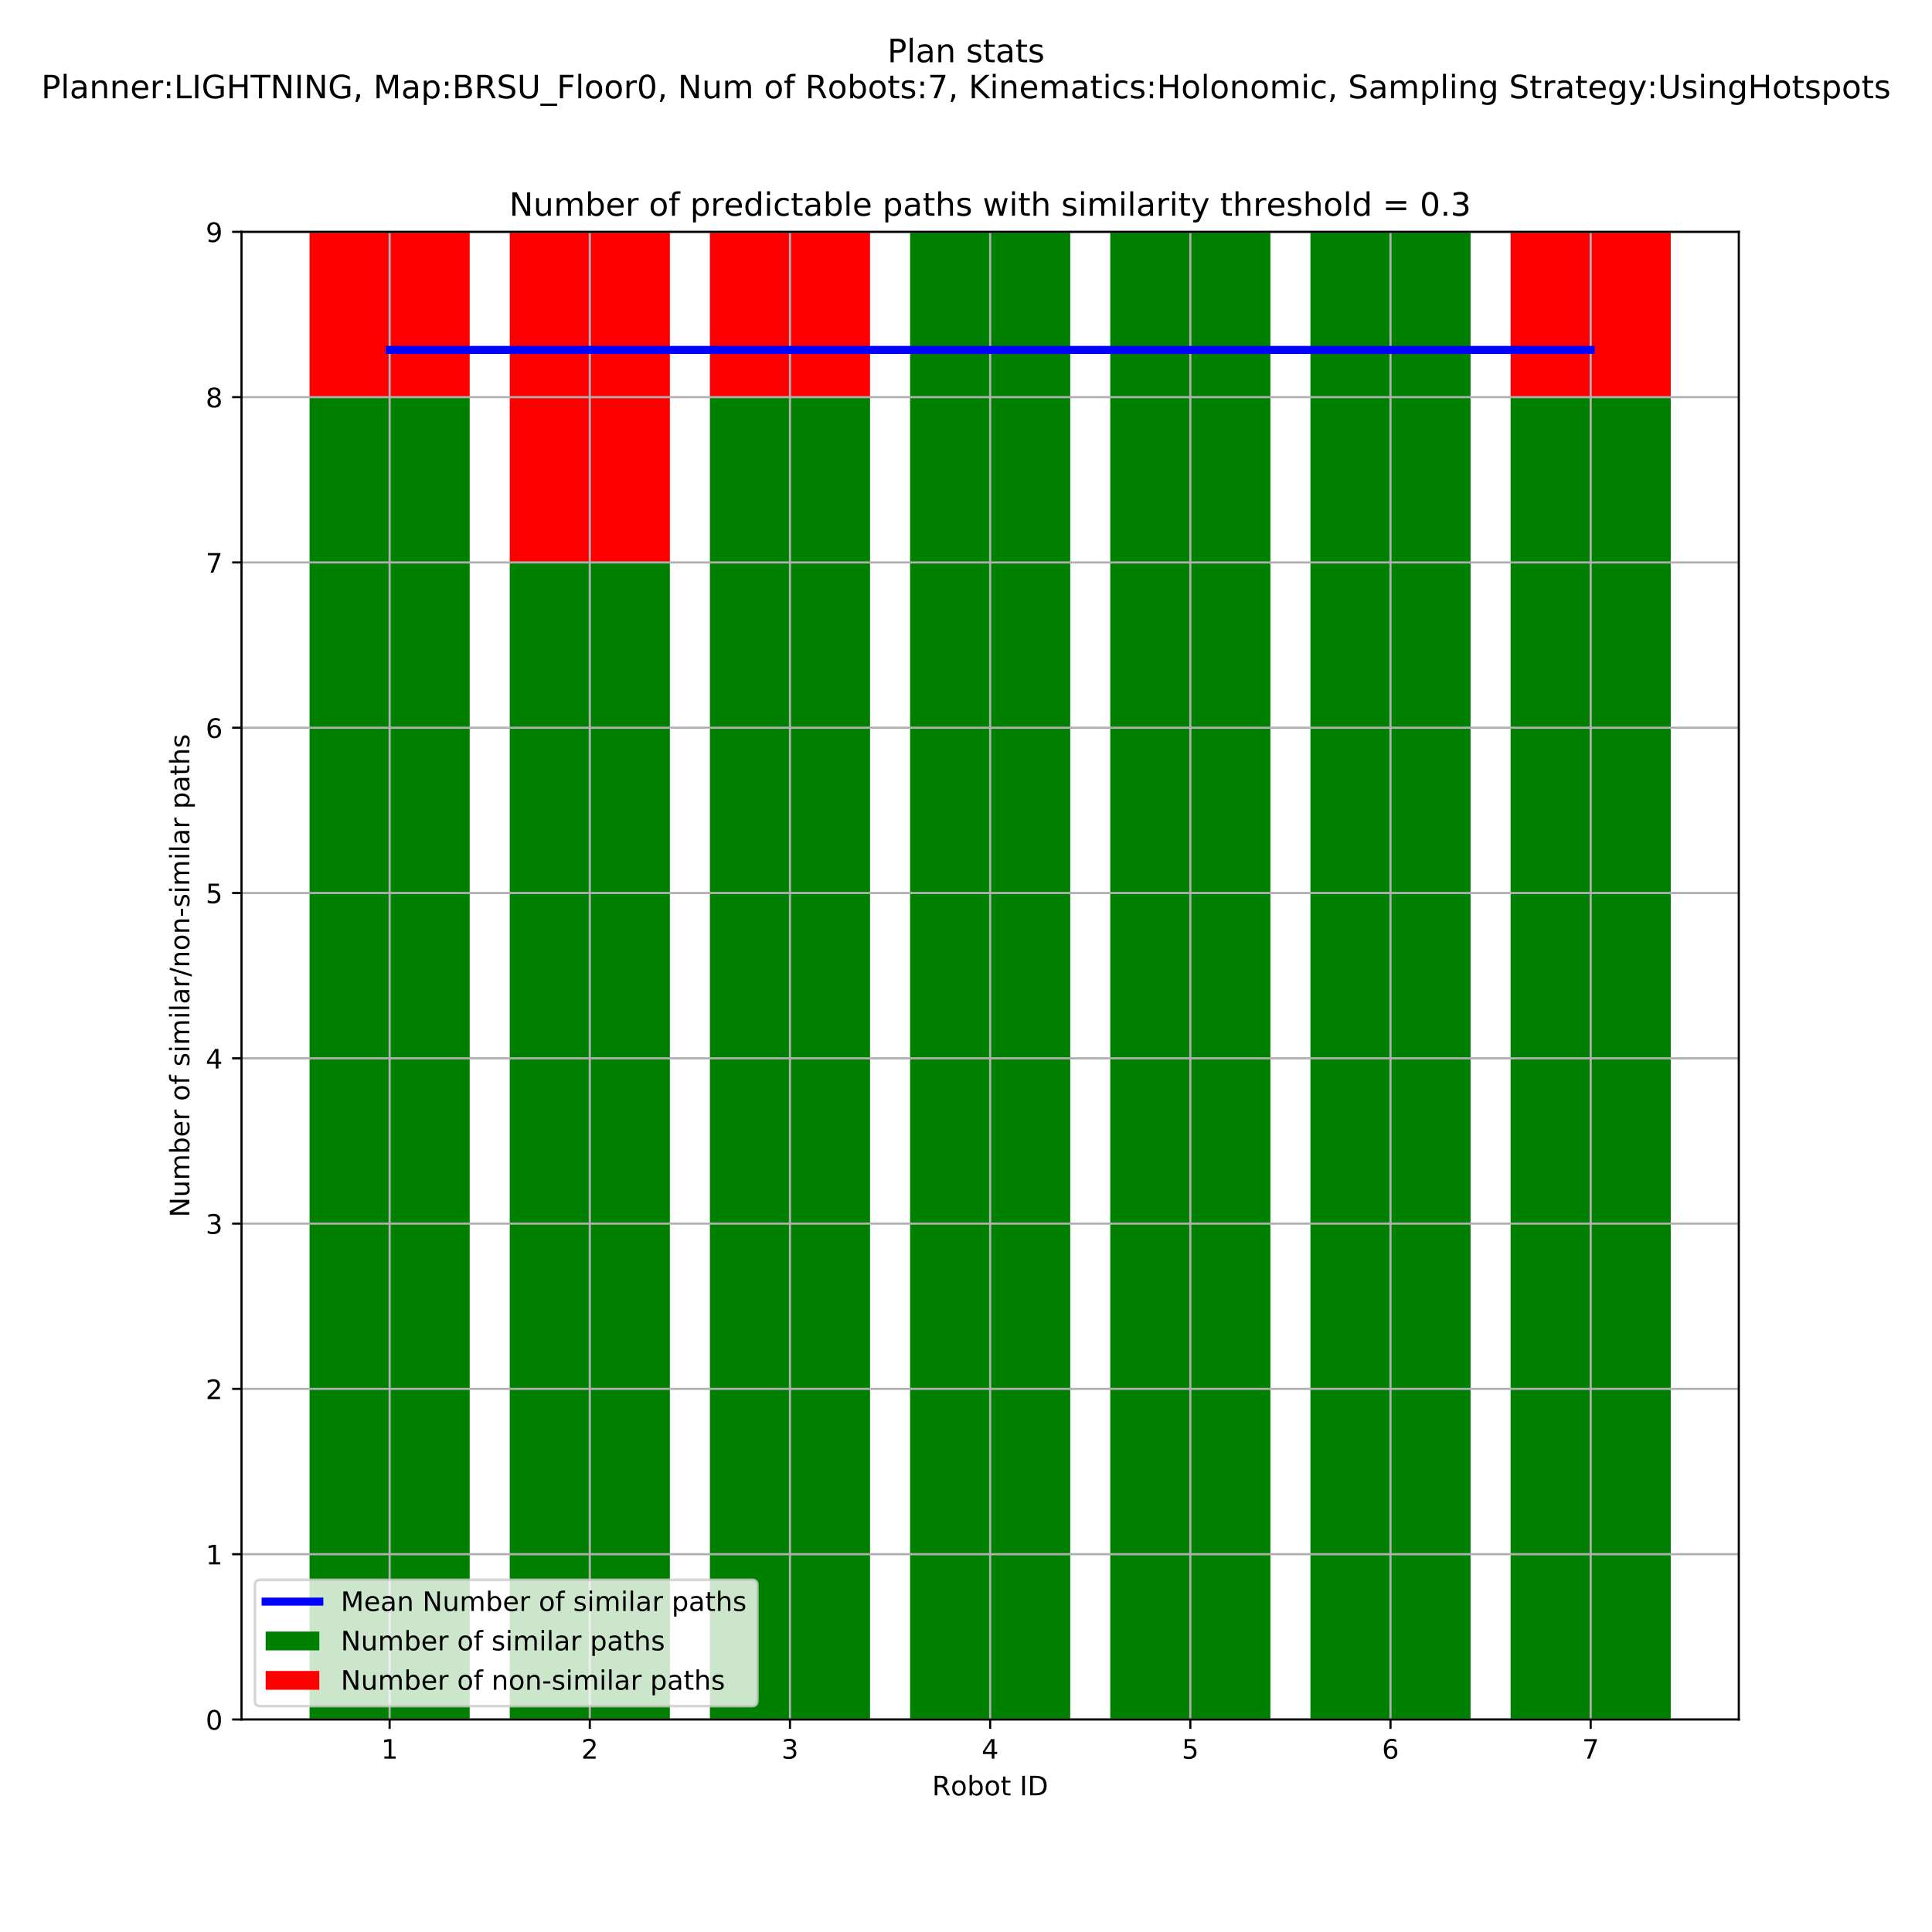 <?xml version="1.0" encoding="utf-8" standalone="no"?>
<!DOCTYPE svg PUBLIC "-//W3C//DTD SVG 1.1//EN"
  "http://www.w3.org/Graphics/SVG/1.1/DTD/svg11.dtd">
<!-- Created with matplotlib (https://matplotlib.org/) -->
<svg height="720pt" version="1.1" viewBox="0 0 720 720" width="720pt" xmlns="http://www.w3.org/2000/svg" xmlns:xlink="http://www.w3.org/1999/xlink">
 <defs>
  <style type="text/css">
*{stroke-linecap:butt;stroke-linejoin:round;}
  </style>
 </defs>
 <g id="figure_1">
  <g id="patch_1">
   <path d="M 0 720 
L 720 720 
L 720 0 
L 0 0 
z
" style="fill:#ffffff;"/>
  </g>
  <g id="axes_1">
   <g id="patch_2">
    <path d="M 90 640.8 
L 648 640.8 
L 648 86.4 
L 90 86.4 
z
" style="fill:#ffffff;"/>
   </g>
   <g id="patch_3">
    <path clip-path="url(#p78ed48fb4a)" d="M 115.364 640.8 
L 175.043 640.8 
L 175.043 148 
L 115.364 148 
z
" style="fill:#008000;"/>
   </g>
   <g id="patch_4">
    <path clip-path="url(#p78ed48fb4a)" d="M 189.963 640.8 
L 249.642 640.8 
L 249.642 209.6 
L 189.963 209.6 
z
" style="fill:#008000;"/>
   </g>
   <g id="patch_5">
    <path clip-path="url(#p78ed48fb4a)" d="M 264.561 640.8 
L 324.241 640.8 
L 324.241 148 
L 264.561 148 
z
" style="fill:#008000;"/>
   </g>
   <g id="patch_6">
    <path clip-path="url(#p78ed48fb4a)" d="M 339.16 640.8 
L 398.84 640.8 
L 398.84 86.4 
L 339.16 86.4 
z
" style="fill:#008000;"/>
   </g>
   <g id="patch_7">
    <path clip-path="url(#p78ed48fb4a)" d="M 413.759 640.8 
L 473.439 640.8 
L 473.439 86.4 
L 413.759 86.4 
z
" style="fill:#008000;"/>
   </g>
   <g id="patch_8">
    <path clip-path="url(#p78ed48fb4a)" d="M 488.358 640.8 
L 548.037 640.8 
L 548.037 86.4 
L 488.358 86.4 
z
" style="fill:#008000;"/>
   </g>
   <g id="patch_9">
    <path clip-path="url(#p78ed48fb4a)" d="M 562.957 640.8 
L 622.636 640.8 
L 622.636 148 
L 562.957 148 
z
" style="fill:#008000;"/>
   </g>
   <g id="patch_10">
    <path clip-path="url(#p78ed48fb4a)" d="M 115.364 148 
L 175.043 148 
L 175.043 86.4 
L 115.364 86.4 
z
" style="fill:#ff0000;"/>
   </g>
   <g id="patch_11">
    <path clip-path="url(#p78ed48fb4a)" d="M 189.963 209.6 
L 249.642 209.6 
L 249.642 86.4 
L 189.963 86.4 
z
" style="fill:#ff0000;"/>
   </g>
   <g id="patch_12">
    <path clip-path="url(#p78ed48fb4a)" d="M 264.561 148 
L 324.241 148 
L 324.241 86.4 
L 264.561 86.4 
z
" style="fill:#ff0000;"/>
   </g>
   <g id="patch_13">
    <path clip-path="url(#p78ed48fb4a)" d="M 339.16 86.4 
L 398.84 86.4 
L 398.84 86.4 
L 339.16 86.4 
z
" style="fill:#ff0000;"/>
   </g>
   <g id="patch_14">
    <path clip-path="url(#p78ed48fb4a)" d="M 413.759 86.4 
L 473.439 86.4 
L 473.439 86.4 
L 413.759 86.4 
z
" style="fill:#ff0000;"/>
   </g>
   <g id="patch_15">
    <path clip-path="url(#p78ed48fb4a)" d="M 488.358 86.4 
L 548.037 86.4 
L 548.037 86.4 
L 488.358 86.4 
z
" style="fill:#ff0000;"/>
   </g>
   <g id="patch_16">
    <path clip-path="url(#p78ed48fb4a)" d="M 562.957 148 
L 622.636 148 
L 622.636 86.4 
L 562.957 86.4 
z
" style="fill:#ff0000;"/>
   </g>
   <g id="matplotlib.axis_1">
    <g id="xtick_1">
     <g id="line2d_1">
      <path clip-path="url(#p78ed48fb4a)" d="M 145.203 640.8 
L 145.203 86.4 
" style="fill:none;stroke:#b0b0b0;stroke-linecap:square;stroke-width:0.8;"/>
     </g>
     <g id="line2d_2">
      <defs>
       <path d="M 0 0 
L 0 3.5 
" id="m7fb4a46067" style="stroke:#000000;stroke-width:0.8;"/>
      </defs>
      <g>
       <use style="stroke:#000000;stroke-width:0.8;" x="145.203" xlink:href="#m7fb4a46067" y="640.8"/>
      </g>
     </g>
     <g id="text_1">
      <!-- 1 -->
      <defs>
       <path d="M 12.406 8.297 
L 28.516 8.297 
L 28.516 63.922 
L 10.984 60.406 
L 10.984 69.391 
L 28.422 72.906 
L 38.281 72.906 
L 38.281 8.297 
L 54.391 8.297 
L 54.391 0 
L 12.406 0 
z
" id="DejaVuSans-49"/>
      </defs>
      <g transform="translate(142.022 655.398)scale(0.1 -0.1)">
       <use xlink:href="#DejaVuSans-49"/>
      </g>
     </g>
    </g>
    <g id="xtick_2">
     <g id="line2d_3">
      <path clip-path="url(#p78ed48fb4a)" d="M 219.802 640.8 
L 219.802 86.4 
" style="fill:none;stroke:#b0b0b0;stroke-linecap:square;stroke-width:0.8;"/>
     </g>
     <g id="line2d_4">
      <g>
       <use style="stroke:#000000;stroke-width:0.8;" x="219.802" xlink:href="#m7fb4a46067" y="640.8"/>
      </g>
     </g>
     <g id="text_2">
      <!-- 2 -->
      <defs>
       <path d="M 19.188 8.297 
L 53.609 8.297 
L 53.609 0 
L 7.328 0 
L 7.328 8.297 
Q 12.938 14.109 22.625 23.891 
Q 32.328 33.688 34.812 36.531 
Q 39.547 41.844 41.422 45.531 
Q 43.312 49.219 43.312 52.781 
Q 43.312 58.594 39.234 62.25 
Q 35.156 65.922 28.609 65.922 
Q 23.969 65.922 18.812 64.312 
Q 13.672 62.703 7.812 59.422 
L 7.812 69.391 
Q 13.766 71.781 18.938 73 
Q 24.125 74.219 28.422 74.219 
Q 39.75 74.219 46.484 68.547 
Q 53.219 62.891 53.219 53.422 
Q 53.219 48.922 51.531 44.891 
Q 49.859 40.875 45.406 35.406 
Q 44.188 33.984 37.641 27.219 
Q 31.109 20.453 19.188 8.297 
z
" id="DejaVuSans-50"/>
      </defs>
      <g transform="translate(216.621 655.398)scale(0.1 -0.1)">
       <use xlink:href="#DejaVuSans-50"/>
      </g>
     </g>
    </g>
    <g id="xtick_3">
     <g id="line2d_5">
      <path clip-path="url(#p78ed48fb4a)" d="M 294.401 640.8 
L 294.401 86.4 
" style="fill:none;stroke:#b0b0b0;stroke-linecap:square;stroke-width:0.8;"/>
     </g>
     <g id="line2d_6">
      <g>
       <use style="stroke:#000000;stroke-width:0.8;" x="294.401" xlink:href="#m7fb4a46067" y="640.8"/>
      </g>
     </g>
     <g id="text_3">
      <!-- 3 -->
      <defs>
       <path d="M 40.578 39.312 
Q 47.656 37.797 51.625 33 
Q 55.609 28.219 55.609 21.188 
Q 55.609 10.406 48.188 4.484 
Q 40.766 -1.422 27.094 -1.422 
Q 22.516 -1.422 17.656 -0.516 
Q 12.797 0.391 7.625 2.203 
L 7.625 11.719 
Q 11.719 9.328 16.594 8.109 
Q 21.484 6.891 26.812 6.891 
Q 36.078 6.891 40.938 10.547 
Q 45.797 14.203 45.797 21.188 
Q 45.797 27.641 41.281 31.266 
Q 36.766 34.906 28.719 34.906 
L 20.219 34.906 
L 20.219 43.016 
L 29.109 43.016 
Q 36.375 43.016 40.234 45.922 
Q 44.094 48.828 44.094 54.297 
Q 44.094 59.906 40.109 62.906 
Q 36.141 65.922 28.719 65.922 
Q 24.656 65.922 20.016 65.031 
Q 15.375 64.156 9.812 62.312 
L 9.812 71.094 
Q 15.438 72.656 20.344 73.438 
Q 25.25 74.219 29.594 74.219 
Q 40.828 74.219 47.359 69.109 
Q 53.906 64.016 53.906 55.328 
Q 53.906 49.266 50.438 45.094 
Q 46.969 40.922 40.578 39.312 
z
" id="DejaVuSans-51"/>
      </defs>
      <g transform="translate(291.22 655.398)scale(0.1 -0.1)">
       <use xlink:href="#DejaVuSans-51"/>
      </g>
     </g>
    </g>
    <g id="xtick_4">
     <g id="line2d_7">
      <path clip-path="url(#p78ed48fb4a)" d="M 369 640.8 
L 369 86.4 
" style="fill:none;stroke:#b0b0b0;stroke-linecap:square;stroke-width:0.8;"/>
     </g>
     <g id="line2d_8">
      <g>
       <use style="stroke:#000000;stroke-width:0.8;" x="369" xlink:href="#m7fb4a46067" y="640.8"/>
      </g>
     </g>
     <g id="text_4">
      <!-- 4 -->
      <defs>
       <path d="M 37.797 64.312 
L 12.891 25.391 
L 37.797 25.391 
z
M 35.203 72.906 
L 47.609 72.906 
L 47.609 25.391 
L 58.016 25.391 
L 58.016 17.188 
L 47.609 17.188 
L 47.609 0 
L 37.797 0 
L 37.797 17.188 
L 4.891 17.188 
L 4.891 26.703 
z
" id="DejaVuSans-52"/>
      </defs>
      <g transform="translate(365.819 655.398)scale(0.1 -0.1)">
       <use xlink:href="#DejaVuSans-52"/>
      </g>
     </g>
    </g>
    <g id="xtick_5">
     <g id="line2d_9">
      <path clip-path="url(#p78ed48fb4a)" d="M 443.599 640.8 
L 443.599 86.4 
" style="fill:none;stroke:#b0b0b0;stroke-linecap:square;stroke-width:0.8;"/>
     </g>
     <g id="line2d_10">
      <g>
       <use style="stroke:#000000;stroke-width:0.8;" x="443.599" xlink:href="#m7fb4a46067" y="640.8"/>
      </g>
     </g>
     <g id="text_5">
      <!-- 5 -->
      <defs>
       <path d="M 10.797 72.906 
L 49.516 72.906 
L 49.516 64.594 
L 19.828 64.594 
L 19.828 46.734 
Q 21.969 47.469 24.109 47.828 
Q 26.266 48.188 28.422 48.188 
Q 40.625 48.188 47.75 41.5 
Q 54.891 34.812 54.891 23.391 
Q 54.891 11.625 47.562 5.094 
Q 40.234 -1.422 26.906 -1.422 
Q 22.312 -1.422 17.547 -0.641 
Q 12.797 0.141 7.719 1.703 
L 7.719 11.625 
Q 12.109 9.234 16.797 8.062 
Q 21.484 6.891 26.703 6.891 
Q 35.156 6.891 40.078 11.328 
Q 45.016 15.766 45.016 23.391 
Q 45.016 31 40.078 35.438 
Q 35.156 39.891 26.703 39.891 
Q 22.75 39.891 18.812 39.016 
Q 14.891 38.141 10.797 36.281 
z
" id="DejaVuSans-53"/>
      </defs>
      <g transform="translate(440.418 655.398)scale(0.1 -0.1)">
       <use xlink:href="#DejaVuSans-53"/>
      </g>
     </g>
    </g>
    <g id="xtick_6">
     <g id="line2d_11">
      <path clip-path="url(#p78ed48fb4a)" d="M 518.198 640.8 
L 518.198 86.4 
" style="fill:none;stroke:#b0b0b0;stroke-linecap:square;stroke-width:0.8;"/>
     </g>
     <g id="line2d_12">
      <g>
       <use style="stroke:#000000;stroke-width:0.8;" x="518.198" xlink:href="#m7fb4a46067" y="640.8"/>
      </g>
     </g>
     <g id="text_6">
      <!-- 6 -->
      <defs>
       <path d="M 33.016 40.375 
Q 26.375 40.375 22.484 35.828 
Q 18.609 31.297 18.609 23.391 
Q 18.609 15.531 22.484 10.953 
Q 26.375 6.391 33.016 6.391 
Q 39.656 6.391 43.531 10.953 
Q 47.406 15.531 47.406 23.391 
Q 47.406 31.297 43.531 35.828 
Q 39.656 40.375 33.016 40.375 
z
M 52.594 71.297 
L 52.594 62.312 
Q 48.875 64.062 45.094 64.984 
Q 41.312 65.922 37.594 65.922 
Q 27.828 65.922 22.672 59.328 
Q 17.531 52.734 16.797 39.406 
Q 19.672 43.656 24.016 45.922 
Q 28.375 48.188 33.594 48.188 
Q 44.578 48.188 50.953 41.516 
Q 57.328 34.859 57.328 23.391 
Q 57.328 12.156 50.688 5.359 
Q 44.047 -1.422 33.016 -1.422 
Q 20.359 -1.422 13.672 8.266 
Q 6.984 17.969 6.984 36.375 
Q 6.984 53.656 15.188 63.938 
Q 23.391 74.219 37.203 74.219 
Q 40.922 74.219 44.703 73.484 
Q 48.484 72.75 52.594 71.297 
z
" id="DejaVuSans-54"/>
      </defs>
      <g transform="translate(515.017 655.398)scale(0.1 -0.1)">
       <use xlink:href="#DejaVuSans-54"/>
      </g>
     </g>
    </g>
    <g id="xtick_7">
     <g id="line2d_13">
      <path clip-path="url(#p78ed48fb4a)" d="M 592.797 640.8 
L 592.797 86.4 
" style="fill:none;stroke:#b0b0b0;stroke-linecap:square;stroke-width:0.8;"/>
     </g>
     <g id="line2d_14">
      <g>
       <use style="stroke:#000000;stroke-width:0.8;" x="592.797" xlink:href="#m7fb4a46067" y="640.8"/>
      </g>
     </g>
     <g id="text_7">
      <!-- 7 -->
      <defs>
       <path d="M 8.203 72.906 
L 55.078 72.906 
L 55.078 68.703 
L 28.609 0 
L 18.312 0 
L 43.219 64.594 
L 8.203 64.594 
z
" id="DejaVuSans-55"/>
      </defs>
      <g transform="translate(589.616 655.398)scale(0.1 -0.1)">
       <use xlink:href="#DejaVuSans-55"/>
      </g>
     </g>
    </g>
    <g id="text_8">
     <!-- Robot ID -->
     <defs>
      <path d="M 44.391 34.188 
Q 47.562 33.109 50.562 29.594 
Q 53.562 26.078 56.594 19.922 
L 66.609 0 
L 56 0 
L 46.688 18.703 
Q 43.062 26.031 39.672 28.422 
Q 36.281 30.812 30.422 30.812 
L 19.672 30.812 
L 19.672 0 
L 9.812 0 
L 9.812 72.906 
L 32.078 72.906 
Q 44.578 72.906 50.734 67.672 
Q 56.891 62.453 56.891 51.906 
Q 56.891 45.016 53.688 40.469 
Q 50.484 35.938 44.391 34.188 
z
M 19.672 64.797 
L 19.672 38.922 
L 32.078 38.922 
Q 39.203 38.922 42.844 42.219 
Q 46.484 45.516 46.484 51.906 
Q 46.484 58.297 42.844 61.547 
Q 39.203 64.797 32.078 64.797 
z
" id="DejaVuSans-82"/>
      <path d="M 30.609 48.391 
Q 23.391 48.391 19.188 42.75 
Q 14.984 37.109 14.984 27.297 
Q 14.984 17.484 19.156 11.844 
Q 23.344 6.203 30.609 6.203 
Q 37.797 6.203 41.984 11.859 
Q 46.188 17.531 46.188 27.297 
Q 46.188 37.016 41.984 42.703 
Q 37.797 48.391 30.609 48.391 
z
M 30.609 56 
Q 42.328 56 49.016 48.375 
Q 55.719 40.766 55.719 27.297 
Q 55.719 13.875 49.016 6.219 
Q 42.328 -1.422 30.609 -1.422 
Q 18.844 -1.422 12.172 6.219 
Q 5.516 13.875 5.516 27.297 
Q 5.516 40.766 12.172 48.375 
Q 18.844 56 30.609 56 
z
" id="DejaVuSans-111"/>
      <path d="M 48.688 27.297 
Q 48.688 37.203 44.609 42.844 
Q 40.531 48.484 33.406 48.484 
Q 26.266 48.484 22.188 42.844 
Q 18.109 37.203 18.109 27.297 
Q 18.109 17.391 22.188 11.75 
Q 26.266 6.109 33.406 6.109 
Q 40.531 6.109 44.609 11.75 
Q 48.688 17.391 48.688 27.297 
z
M 18.109 46.391 
Q 20.953 51.266 25.266 53.625 
Q 29.594 56 35.594 56 
Q 45.562 56 51.781 48.094 
Q 58.016 40.188 58.016 27.297 
Q 58.016 14.406 51.781 6.484 
Q 45.562 -1.422 35.594 -1.422 
Q 29.594 -1.422 25.266 0.953 
Q 20.953 3.328 18.109 8.203 
L 18.109 0 
L 9.078 0 
L 9.078 75.984 
L 18.109 75.984 
z
" id="DejaVuSans-98"/>
      <path d="M 18.312 70.219 
L 18.312 54.688 
L 36.812 54.688 
L 36.812 47.703 
L 18.312 47.703 
L 18.312 18.016 
Q 18.312 11.328 20.141 9.422 
Q 21.969 7.516 27.594 7.516 
L 36.812 7.516 
L 36.812 0 
L 27.594 0 
Q 17.188 0 13.234 3.875 
Q 9.281 7.766 9.281 18.016 
L 9.281 47.703 
L 2.688 47.703 
L 2.688 54.688 
L 9.281 54.688 
L 9.281 70.219 
z
" id="DejaVuSans-116"/>
      <path id="DejaVuSans-32"/>
      <path d="M 9.812 72.906 
L 19.672 72.906 
L 19.672 0 
L 9.812 0 
z
" id="DejaVuSans-73"/>
      <path d="M 19.672 64.797 
L 19.672 8.109 
L 31.594 8.109 
Q 46.688 8.109 53.688 14.938 
Q 60.688 21.781 60.688 36.531 
Q 60.688 51.172 53.688 57.984 
Q 46.688 64.797 31.594 64.797 
z
M 9.812 72.906 
L 30.078 72.906 
Q 51.266 72.906 61.172 64.094 
Q 71.094 55.281 71.094 36.531 
Q 71.094 17.672 61.125 8.828 
Q 51.172 0 30.078 0 
L 9.812 0 
z
" id="DejaVuSans-68"/>
     </defs>
     <g transform="translate(347.362 669.077)scale(0.1 -0.1)">
      <use xlink:href="#DejaVuSans-82"/>
      <use x="69.42" xlink:href="#DejaVuSans-111"/>
      <use x="130.602" xlink:href="#DejaVuSans-98"/>
      <use x="194.078" xlink:href="#DejaVuSans-111"/>
      <use x="255.26" xlink:href="#DejaVuSans-116"/>
      <use x="294.469" xlink:href="#DejaVuSans-32"/>
      <use x="326.256" xlink:href="#DejaVuSans-73"/>
      <use x="355.748" xlink:href="#DejaVuSans-68"/>
     </g>
    </g>
   </g>
   <g id="matplotlib.axis_2">
    <g id="ytick_1">
     <g id="line2d_15">
      <path clip-path="url(#p78ed48fb4a)" d="M 90 640.8 
L 648 640.8 
" style="fill:none;stroke:#b0b0b0;stroke-linecap:square;stroke-width:0.8;"/>
     </g>
     <g id="line2d_16">
      <defs>
       <path d="M 0 0 
L -3.5 0 
" id="m46b691200f" style="stroke:#000000;stroke-width:0.8;"/>
      </defs>
      <g>
       <use style="stroke:#000000;stroke-width:0.8;" x="90" xlink:href="#m46b691200f" y="640.8"/>
      </g>
     </g>
     <g id="text_9">
      <!-- 0 -->
      <defs>
       <path d="M 31.781 66.406 
Q 24.172 66.406 20.328 58.906 
Q 16.5 51.422 16.5 36.375 
Q 16.5 21.391 20.328 13.891 
Q 24.172 6.391 31.781 6.391 
Q 39.453 6.391 43.281 13.891 
Q 47.125 21.391 47.125 36.375 
Q 47.125 51.422 43.281 58.906 
Q 39.453 66.406 31.781 66.406 
z
M 31.781 74.219 
Q 44.047 74.219 50.516 64.516 
Q 56.984 54.828 56.984 36.375 
Q 56.984 17.969 50.516 8.266 
Q 44.047 -1.422 31.781 -1.422 
Q 19.531 -1.422 13.062 8.266 
Q 6.594 17.969 6.594 36.375 
Q 6.594 54.828 13.062 64.516 
Q 19.531 74.219 31.781 74.219 
z
" id="DejaVuSans-48"/>
      </defs>
      <g transform="translate(76.638 644.599)scale(0.1 -0.1)">
       <use xlink:href="#DejaVuSans-48"/>
      </g>
     </g>
    </g>
    <g id="ytick_2">
     <g id="line2d_17">
      <path clip-path="url(#p78ed48fb4a)" d="M 90 579.2 
L 648 579.2 
" style="fill:none;stroke:#b0b0b0;stroke-linecap:square;stroke-width:0.8;"/>
     </g>
     <g id="line2d_18">
      <g>
       <use style="stroke:#000000;stroke-width:0.8;" x="90" xlink:href="#m46b691200f" y="579.2"/>
      </g>
     </g>
     <g id="text_10">
      <!-- 1 -->
      <g transform="translate(76.638 582.999)scale(0.1 -0.1)">
       <use xlink:href="#DejaVuSans-49"/>
      </g>
     </g>
    </g>
    <g id="ytick_3">
     <g id="line2d_19">
      <path clip-path="url(#p78ed48fb4a)" d="M 90 517.6 
L 648 517.6 
" style="fill:none;stroke:#b0b0b0;stroke-linecap:square;stroke-width:0.8;"/>
     </g>
     <g id="line2d_20">
      <g>
       <use style="stroke:#000000;stroke-width:0.8;" x="90" xlink:href="#m46b691200f" y="517.6"/>
      </g>
     </g>
     <g id="text_11">
      <!-- 2 -->
      <g transform="translate(76.638 521.399)scale(0.1 -0.1)">
       <use xlink:href="#DejaVuSans-50"/>
      </g>
     </g>
    </g>
    <g id="ytick_4">
     <g id="line2d_21">
      <path clip-path="url(#p78ed48fb4a)" d="M 90 456 
L 648 456 
" style="fill:none;stroke:#b0b0b0;stroke-linecap:square;stroke-width:0.8;"/>
     </g>
     <g id="line2d_22">
      <g>
       <use style="stroke:#000000;stroke-width:0.8;" x="90" xlink:href="#m46b691200f" y="456"/>
      </g>
     </g>
     <g id="text_12">
      <!-- 3 -->
      <g transform="translate(76.638 459.799)scale(0.1 -0.1)">
       <use xlink:href="#DejaVuSans-51"/>
      </g>
     </g>
    </g>
    <g id="ytick_5">
     <g id="line2d_23">
      <path clip-path="url(#p78ed48fb4a)" d="M 90 394.4 
L 648 394.4 
" style="fill:none;stroke:#b0b0b0;stroke-linecap:square;stroke-width:0.8;"/>
     </g>
     <g id="line2d_24">
      <g>
       <use style="stroke:#000000;stroke-width:0.8;" x="90" xlink:href="#m46b691200f" y="394.4"/>
      </g>
     </g>
     <g id="text_13">
      <!-- 4 -->
      <g transform="translate(76.638 398.199)scale(0.1 -0.1)">
       <use xlink:href="#DejaVuSans-52"/>
      </g>
     </g>
    </g>
    <g id="ytick_6">
     <g id="line2d_25">
      <path clip-path="url(#p78ed48fb4a)" d="M 90 332.8 
L 648 332.8 
" style="fill:none;stroke:#b0b0b0;stroke-linecap:square;stroke-width:0.8;"/>
     </g>
     <g id="line2d_26">
      <g>
       <use style="stroke:#000000;stroke-width:0.8;" x="90" xlink:href="#m46b691200f" y="332.8"/>
      </g>
     </g>
     <g id="text_14">
      <!-- 5 -->
      <g transform="translate(76.638 336.599)scale(0.1 -0.1)">
       <use xlink:href="#DejaVuSans-53"/>
      </g>
     </g>
    </g>
    <g id="ytick_7">
     <g id="line2d_27">
      <path clip-path="url(#p78ed48fb4a)" d="M 90 271.2 
L 648 271.2 
" style="fill:none;stroke:#b0b0b0;stroke-linecap:square;stroke-width:0.8;"/>
     </g>
     <g id="line2d_28">
      <g>
       <use style="stroke:#000000;stroke-width:0.8;" x="90" xlink:href="#m46b691200f" y="271.2"/>
      </g>
     </g>
     <g id="text_15">
      <!-- 6 -->
      <g transform="translate(76.638 274.999)scale(0.1 -0.1)">
       <use xlink:href="#DejaVuSans-54"/>
      </g>
     </g>
    </g>
    <g id="ytick_8">
     <g id="line2d_29">
      <path clip-path="url(#p78ed48fb4a)" d="M 90 209.6 
L 648 209.6 
" style="fill:none;stroke:#b0b0b0;stroke-linecap:square;stroke-width:0.8;"/>
     </g>
     <g id="line2d_30">
      <g>
       <use style="stroke:#000000;stroke-width:0.8;" x="90" xlink:href="#m46b691200f" y="209.6"/>
      </g>
     </g>
     <g id="text_16">
      <!-- 7 -->
      <g transform="translate(76.638 213.399)scale(0.1 -0.1)">
       <use xlink:href="#DejaVuSans-55"/>
      </g>
     </g>
    </g>
    <g id="ytick_9">
     <g id="line2d_31">
      <path clip-path="url(#p78ed48fb4a)" d="M 90 148 
L 648 148 
" style="fill:none;stroke:#b0b0b0;stroke-linecap:square;stroke-width:0.8;"/>
     </g>
     <g id="line2d_32">
      <g>
       <use style="stroke:#000000;stroke-width:0.8;" x="90" xlink:href="#m46b691200f" y="148"/>
      </g>
     </g>
     <g id="text_17">
      <!-- 8 -->
      <defs>
       <path d="M 31.781 34.625 
Q 24.75 34.625 20.719 30.859 
Q 16.703 27.094 16.703 20.516 
Q 16.703 13.922 20.719 10.156 
Q 24.75 6.391 31.781 6.391 
Q 38.812 6.391 42.859 10.172 
Q 46.922 13.969 46.922 20.516 
Q 46.922 27.094 42.891 30.859 
Q 38.875 34.625 31.781 34.625 
z
M 21.922 38.812 
Q 15.578 40.375 12.031 44.719 
Q 8.5 49.078 8.5 55.328 
Q 8.5 64.062 14.719 69.141 
Q 20.953 74.219 31.781 74.219 
Q 42.672 74.219 48.875 69.141 
Q 55.078 64.062 55.078 55.328 
Q 55.078 49.078 51.531 44.719 
Q 48 40.375 41.703 38.812 
Q 48.828 37.156 52.797 32.312 
Q 56.781 27.484 56.781 20.516 
Q 56.781 9.906 50.312 4.234 
Q 43.844 -1.422 31.781 -1.422 
Q 19.734 -1.422 13.25 4.234 
Q 6.781 9.906 6.781 20.516 
Q 6.781 27.484 10.781 32.312 
Q 14.797 37.156 21.922 38.812 
z
M 18.312 54.391 
Q 18.312 48.734 21.844 45.562 
Q 25.391 42.391 31.781 42.391 
Q 38.141 42.391 41.719 45.562 
Q 45.312 48.734 45.312 54.391 
Q 45.312 60.062 41.719 63.234 
Q 38.141 66.406 31.781 66.406 
Q 25.391 66.406 21.844 63.234 
Q 18.312 60.062 18.312 54.391 
z
" id="DejaVuSans-56"/>
      </defs>
      <g transform="translate(76.638 151.799)scale(0.1 -0.1)">
       <use xlink:href="#DejaVuSans-56"/>
      </g>
     </g>
    </g>
    <g id="ytick_10">
     <g id="line2d_33">
      <path clip-path="url(#p78ed48fb4a)" d="M 90 86.4 
L 648 86.4 
" style="fill:none;stroke:#b0b0b0;stroke-linecap:square;stroke-width:0.8;"/>
     </g>
     <g id="line2d_34">
      <g>
       <use style="stroke:#000000;stroke-width:0.8;" x="90" xlink:href="#m46b691200f" y="86.4"/>
      </g>
     </g>
     <g id="text_18">
      <!-- 9 -->
      <defs>
       <path d="M 10.984 1.516 
L 10.984 10.5 
Q 14.703 8.734 18.5 7.812 
Q 22.312 6.891 25.984 6.891 
Q 35.75 6.891 40.891 13.453 
Q 46.047 20.016 46.781 33.406 
Q 43.953 29.203 39.594 26.953 
Q 35.25 24.703 29.984 24.703 
Q 19.047 24.703 12.672 31.312 
Q 6.297 37.938 6.297 49.422 
Q 6.297 60.641 12.938 67.422 
Q 19.578 74.219 30.609 74.219 
Q 43.266 74.219 49.922 64.516 
Q 56.594 54.828 56.594 36.375 
Q 56.594 19.141 48.406 8.859 
Q 40.234 -1.422 26.422 -1.422 
Q 22.703 -1.422 18.891 -0.688 
Q 15.094 0.047 10.984 1.516 
z
M 30.609 32.422 
Q 37.25 32.422 41.125 36.953 
Q 45.016 41.5 45.016 49.422 
Q 45.016 57.281 41.125 61.844 
Q 37.25 66.406 30.609 66.406 
Q 23.969 66.406 20.094 61.844 
Q 16.219 57.281 16.219 49.422 
Q 16.219 41.5 20.094 36.953 
Q 23.969 32.422 30.609 32.422 
z
" id="DejaVuSans-57"/>
      </defs>
      <g transform="translate(76.638 90.199)scale(0.1 -0.1)">
       <use xlink:href="#DejaVuSans-57"/>
      </g>
     </g>
    </g>
    <g id="text_19">
     <!-- Number of similar/non-similar paths -->
     <defs>
      <path d="M 9.812 72.906 
L 23.094 72.906 
L 55.422 11.922 
L 55.422 72.906 
L 64.984 72.906 
L 64.984 0 
L 51.703 0 
L 19.391 60.984 
L 19.391 0 
L 9.812 0 
z
" id="DejaVuSans-78"/>
      <path d="M 8.5 21.578 
L 8.5 54.688 
L 17.484 54.688 
L 17.484 21.922 
Q 17.484 14.156 20.5 10.266 
Q 23.531 6.391 29.594 6.391 
Q 36.859 6.391 41.078 11.031 
Q 45.312 15.672 45.312 23.688 
L 45.312 54.688 
L 54.297 54.688 
L 54.297 0 
L 45.312 0 
L 45.312 8.406 
Q 42.047 3.422 37.719 1 
Q 33.406 -1.422 27.688 -1.422 
Q 18.266 -1.422 13.375 4.438 
Q 8.5 10.297 8.5 21.578 
z
M 31.109 56 
z
" id="DejaVuSans-117"/>
      <path d="M 52 44.188 
Q 55.375 50.25 60.062 53.125 
Q 64.75 56 71.094 56 
Q 79.641 56 84.281 50.016 
Q 88.922 44.047 88.922 33.016 
L 88.922 0 
L 79.891 0 
L 79.891 32.719 
Q 79.891 40.578 77.094 44.375 
Q 74.312 48.188 68.609 48.188 
Q 61.625 48.188 57.562 43.547 
Q 53.516 38.922 53.516 30.906 
L 53.516 0 
L 44.484 0 
L 44.484 32.719 
Q 44.484 40.625 41.703 44.406 
Q 38.922 48.188 33.109 48.188 
Q 26.219 48.188 22.156 43.531 
Q 18.109 38.875 18.109 30.906 
L 18.109 0 
L 9.078 0 
L 9.078 54.688 
L 18.109 54.688 
L 18.109 46.188 
Q 21.188 51.219 25.484 53.609 
Q 29.781 56 35.688 56 
Q 41.656 56 45.828 52.969 
Q 50 49.953 52 44.188 
z
" id="DejaVuSans-109"/>
      <path d="M 56.203 29.594 
L 56.203 25.203 
L 14.891 25.203 
Q 15.484 15.922 20.484 11.062 
Q 25.484 6.203 34.422 6.203 
Q 39.594 6.203 44.453 7.469 
Q 49.312 8.734 54.109 11.281 
L 54.109 2.781 
Q 49.266 0.734 44.188 -0.344 
Q 39.109 -1.422 33.891 -1.422 
Q 20.797 -1.422 13.156 6.188 
Q 5.516 13.812 5.516 26.812 
Q 5.516 40.234 12.766 48.109 
Q 20.016 56 32.328 56 
Q 43.359 56 49.781 48.891 
Q 56.203 41.797 56.203 29.594 
z
M 47.219 32.234 
Q 47.125 39.594 43.094 43.984 
Q 39.062 48.391 32.422 48.391 
Q 24.906 48.391 20.391 44.141 
Q 15.875 39.891 15.188 32.172 
z
" id="DejaVuSans-101"/>
      <path d="M 41.109 46.297 
Q 39.594 47.172 37.812 47.578 
Q 36.031 48 33.891 48 
Q 26.266 48 22.188 43.047 
Q 18.109 38.094 18.109 28.812 
L 18.109 0 
L 9.078 0 
L 9.078 54.688 
L 18.109 54.688 
L 18.109 46.188 
Q 20.953 51.172 25.484 53.578 
Q 30.031 56 36.531 56 
Q 37.453 56 38.578 55.875 
Q 39.703 55.766 41.062 55.516 
z
" id="DejaVuSans-114"/>
      <path d="M 37.109 75.984 
L 37.109 68.5 
L 28.516 68.5 
Q 23.688 68.5 21.797 66.547 
Q 19.922 64.594 19.922 59.516 
L 19.922 54.688 
L 34.719 54.688 
L 34.719 47.703 
L 19.922 47.703 
L 19.922 0 
L 10.891 0 
L 10.891 47.703 
L 2.297 47.703 
L 2.297 54.688 
L 10.891 54.688 
L 10.891 58.5 
Q 10.891 67.625 15.141 71.797 
Q 19.391 75.984 28.609 75.984 
z
" id="DejaVuSans-102"/>
      <path d="M 44.281 53.078 
L 44.281 44.578 
Q 40.484 46.531 36.375 47.5 
Q 32.281 48.484 27.875 48.484 
Q 21.188 48.484 17.844 46.438 
Q 14.5 44.391 14.5 40.281 
Q 14.5 37.156 16.891 35.375 
Q 19.281 33.594 26.516 31.984 
L 29.594 31.297 
Q 39.156 29.25 43.188 25.516 
Q 47.219 21.781 47.219 15.094 
Q 47.219 7.469 41.188 3.016 
Q 35.156 -1.422 24.609 -1.422 
Q 20.219 -1.422 15.453 -0.562 
Q 10.688 0.297 5.422 2 
L 5.422 11.281 
Q 10.406 8.688 15.234 7.391 
Q 20.062 6.109 24.812 6.109 
Q 31.156 6.109 34.562 8.281 
Q 37.984 10.453 37.984 14.406 
Q 37.984 18.062 35.516 20.016 
Q 33.062 21.969 24.703 23.781 
L 21.578 24.516 
Q 13.234 26.266 9.516 29.906 
Q 5.812 33.547 5.812 39.891 
Q 5.812 47.609 11.281 51.797 
Q 16.75 56 26.812 56 
Q 31.781 56 36.172 55.266 
Q 40.578 54.547 44.281 53.078 
z
" id="DejaVuSans-115"/>
      <path d="M 9.422 54.688 
L 18.406 54.688 
L 18.406 0 
L 9.422 0 
z
M 9.422 75.984 
L 18.406 75.984 
L 18.406 64.594 
L 9.422 64.594 
z
" id="DejaVuSans-105"/>
      <path d="M 9.422 75.984 
L 18.406 75.984 
L 18.406 0 
L 9.422 0 
z
" id="DejaVuSans-108"/>
      <path d="M 34.281 27.484 
Q 23.391 27.484 19.188 25 
Q 14.984 22.516 14.984 16.5 
Q 14.984 11.719 18.141 8.906 
Q 21.297 6.109 26.703 6.109 
Q 34.188 6.109 38.703 11.406 
Q 43.219 16.703 43.219 25.484 
L 43.219 27.484 
z
M 52.203 31.203 
L 52.203 0 
L 43.219 0 
L 43.219 8.297 
Q 40.141 3.328 35.547 0.953 
Q 30.953 -1.422 24.312 -1.422 
Q 15.922 -1.422 10.953 3.297 
Q 6 8.016 6 15.922 
Q 6 25.141 12.172 29.828 
Q 18.359 34.516 30.609 34.516 
L 43.219 34.516 
L 43.219 35.406 
Q 43.219 41.609 39.141 45 
Q 35.062 48.391 27.688 48.391 
Q 23 48.391 18.547 47.266 
Q 14.109 46.141 10.016 43.891 
L 10.016 52.203 
Q 14.938 54.109 19.578 55.047 
Q 24.219 56 28.609 56 
Q 40.484 56 46.344 49.844 
Q 52.203 43.703 52.203 31.203 
z
" id="DejaVuSans-97"/>
      <path d="M 25.391 72.906 
L 33.688 72.906 
L 8.297 -9.281 
L 0 -9.281 
z
" id="DejaVuSans-47"/>
      <path d="M 54.891 33.016 
L 54.891 0 
L 45.906 0 
L 45.906 32.719 
Q 45.906 40.484 42.875 44.328 
Q 39.844 48.188 33.797 48.188 
Q 26.516 48.188 22.312 43.547 
Q 18.109 38.922 18.109 30.906 
L 18.109 0 
L 9.078 0 
L 9.078 54.688 
L 18.109 54.688 
L 18.109 46.188 
Q 21.344 51.125 25.703 53.562 
Q 30.078 56 35.797 56 
Q 45.219 56 50.047 50.172 
Q 54.891 44.344 54.891 33.016 
z
" id="DejaVuSans-110"/>
      <path d="M 4.891 31.391 
L 31.203 31.391 
L 31.203 23.391 
L 4.891 23.391 
z
" id="DejaVuSans-45"/>
      <path d="M 18.109 8.203 
L 18.109 -20.797 
L 9.078 -20.797 
L 9.078 54.688 
L 18.109 54.688 
L 18.109 46.391 
Q 20.953 51.266 25.266 53.625 
Q 29.594 56 35.594 56 
Q 45.562 56 51.781 48.094 
Q 58.016 40.188 58.016 27.297 
Q 58.016 14.406 51.781 6.484 
Q 45.562 -1.422 35.594 -1.422 
Q 29.594 -1.422 25.266 0.953 
Q 20.953 3.328 18.109 8.203 
z
M 48.688 27.297 
Q 48.688 37.203 44.609 42.844 
Q 40.531 48.484 33.406 48.484 
Q 26.266 48.484 22.188 42.844 
Q 18.109 37.203 18.109 27.297 
Q 18.109 17.391 22.188 11.75 
Q 26.266 6.109 33.406 6.109 
Q 40.531 6.109 44.609 11.75 
Q 48.688 17.391 48.688 27.297 
z
" id="DejaVuSans-112"/>
      <path d="M 54.891 33.016 
L 54.891 0 
L 45.906 0 
L 45.906 32.719 
Q 45.906 40.484 42.875 44.328 
Q 39.844 48.188 33.797 48.188 
Q 26.516 48.188 22.312 43.547 
Q 18.109 38.922 18.109 30.906 
L 18.109 0 
L 9.078 0 
L 9.078 75.984 
L 18.109 75.984 
L 18.109 46.188 
Q 21.344 51.125 25.703 53.562 
Q 30.078 56 35.797 56 
Q 45.219 56 50.047 50.172 
Q 54.891 44.344 54.891 33.016 
z
" id="DejaVuSans-104"/>
     </defs>
     <g transform="translate(70.558 453.653)rotate(-90)scale(0.1 -0.1)">
      <use xlink:href="#DejaVuSans-78"/>
      <use x="74.805" xlink:href="#DejaVuSans-117"/>
      <use x="138.184" xlink:href="#DejaVuSans-109"/>
      <use x="235.596" xlink:href="#DejaVuSans-98"/>
      <use x="299.072" xlink:href="#DejaVuSans-101"/>
      <use x="360.596" xlink:href="#DejaVuSans-114"/>
      <use x="401.709" xlink:href="#DejaVuSans-32"/>
      <use x="433.496" xlink:href="#DejaVuSans-111"/>
      <use x="494.678" xlink:href="#DejaVuSans-102"/>
      <use x="529.883" xlink:href="#DejaVuSans-32"/>
      <use x="561.67" xlink:href="#DejaVuSans-115"/>
      <use x="613.77" xlink:href="#DejaVuSans-105"/>
      <use x="641.553" xlink:href="#DejaVuSans-109"/>
      <use x="738.965" xlink:href="#DejaVuSans-105"/>
      <use x="766.748" xlink:href="#DejaVuSans-108"/>
      <use x="794.531" xlink:href="#DejaVuSans-97"/>
      <use x="855.811" xlink:href="#DejaVuSans-114"/>
      <use x="896.924" xlink:href="#DejaVuSans-47"/>
      <use x="930.615" xlink:href="#DejaVuSans-110"/>
      <use x="993.994" xlink:href="#DejaVuSans-111"/>
      <use x="1055.176" xlink:href="#DejaVuSans-110"/>
      <use x="1118.555" xlink:href="#DejaVuSans-45"/>
      <use x="1154.639" xlink:href="#DejaVuSans-115"/>
      <use x="1206.738" xlink:href="#DejaVuSans-105"/>
      <use x="1234.521" xlink:href="#DejaVuSans-109"/>
      <use x="1331.934" xlink:href="#DejaVuSans-105"/>
      <use x="1359.717" xlink:href="#DejaVuSans-108"/>
      <use x="1387.5" xlink:href="#DejaVuSans-97"/>
      <use x="1448.779" xlink:href="#DejaVuSans-114"/>
      <use x="1489.893" xlink:href="#DejaVuSans-32"/>
      <use x="1521.68" xlink:href="#DejaVuSans-112"/>
      <use x="1585.156" xlink:href="#DejaVuSans-97"/>
      <use x="1646.436" xlink:href="#DejaVuSans-116"/>
      <use x="1685.645" xlink:href="#DejaVuSans-104"/>
      <use x="1749.023" xlink:href="#DejaVuSans-115"/>
     </g>
    </g>
   </g>
   <g id="line2d_35">
    <path clip-path="url(#p78ed48fb4a)" d="M 145.203 130.4 
L 219.802 130.4 
L 294.401 130.4 
L 369 130.4 
L 443.599 130.4 
L 518.198 130.4 
L 592.797 130.4 
" style="fill:none;stroke:#0000ff;stroke-linecap:square;stroke-width:3;"/>
   </g>
   <g id="patch_17">
    <path d="M 90 640.8 
L 90 86.4 
" style="fill:none;stroke:#000000;stroke-linecap:square;stroke-linejoin:miter;stroke-width:0.8;"/>
   </g>
   <g id="patch_18">
    <path d="M 648 640.8 
L 648 86.4 
" style="fill:none;stroke:#000000;stroke-linecap:square;stroke-linejoin:miter;stroke-width:0.8;"/>
   </g>
   <g id="patch_19">
    <path d="M 90 640.8 
L 648 640.8 
" style="fill:none;stroke:#000000;stroke-linecap:square;stroke-linejoin:miter;stroke-width:0.8;"/>
   </g>
   <g id="patch_20">
    <path d="M 90 86.4 
L 648 86.4 
" style="fill:none;stroke:#000000;stroke-linecap:square;stroke-linejoin:miter;stroke-width:0.8;"/>
   </g>
   <g id="text_20">
    <!-- Number of predictable paths with similarity threshold = 0.3 -->
    <defs>
     <path d="M 45.406 46.391 
L 45.406 75.984 
L 54.391 75.984 
L 54.391 0 
L 45.406 0 
L 45.406 8.203 
Q 42.578 3.328 38.25 0.953 
Q 33.938 -1.422 27.875 -1.422 
Q 17.969 -1.422 11.734 6.484 
Q 5.516 14.406 5.516 27.297 
Q 5.516 40.188 11.734 48.094 
Q 17.969 56 27.875 56 
Q 33.938 56 38.25 53.625 
Q 42.578 51.266 45.406 46.391 
z
M 14.797 27.297 
Q 14.797 17.391 18.875 11.75 
Q 22.953 6.109 30.078 6.109 
Q 37.203 6.109 41.297 11.75 
Q 45.406 17.391 45.406 27.297 
Q 45.406 37.203 41.297 42.844 
Q 37.203 48.484 30.078 48.484 
Q 22.953 48.484 18.875 42.844 
Q 14.797 37.203 14.797 27.297 
z
" id="DejaVuSans-100"/>
     <path d="M 48.781 52.594 
L 48.781 44.188 
Q 44.969 46.297 41.141 47.344 
Q 37.312 48.391 33.406 48.391 
Q 24.656 48.391 19.812 42.844 
Q 14.984 37.312 14.984 27.297 
Q 14.984 17.281 19.812 11.734 
Q 24.656 6.203 33.406 6.203 
Q 37.312 6.203 41.141 7.25 
Q 44.969 8.297 48.781 10.406 
L 48.781 2.094 
Q 45.016 0.344 40.984 -0.531 
Q 36.969 -1.422 32.422 -1.422 
Q 20.062 -1.422 12.781 6.344 
Q 5.516 14.109 5.516 27.297 
Q 5.516 40.672 12.859 48.328 
Q 20.219 56 33.016 56 
Q 37.156 56 41.109 55.141 
Q 45.062 54.297 48.781 52.594 
z
" id="DejaVuSans-99"/>
     <path d="M 4.203 54.688 
L 13.188 54.688 
L 24.422 12.016 
L 35.594 54.688 
L 46.188 54.688 
L 57.422 12.016 
L 68.609 54.688 
L 77.594 54.688 
L 63.281 0 
L 52.688 0 
L 40.922 44.828 
L 29.109 0 
L 18.5 0 
z
" id="DejaVuSans-119"/>
     <path d="M 32.172 -5.078 
Q 28.375 -14.844 24.75 -17.812 
Q 21.141 -20.797 15.094 -20.797 
L 7.906 -20.797 
L 7.906 -13.281 
L 13.188 -13.281 
Q 16.891 -13.281 18.938 -11.516 
Q 21 -9.766 23.484 -3.219 
L 25.094 0.875 
L 2.984 54.688 
L 12.5 54.688 
L 29.594 11.922 
L 46.688 54.688 
L 56.203 54.688 
z
" id="DejaVuSans-121"/>
     <path d="M 10.594 45.406 
L 73.188 45.406 
L 73.188 37.203 
L 10.594 37.203 
z
M 10.594 25.484 
L 73.188 25.484 
L 73.188 17.188 
L 10.594 17.188 
z
" id="DejaVuSans-61"/>
     <path d="M 10.688 12.406 
L 21 12.406 
L 21 0 
L 10.688 0 
z
" id="DejaVuSans-46"/>
    </defs>
    <g transform="translate(189.786 80.4)scale(0.12 -0.12)">
     <use xlink:href="#DejaVuSans-78"/>
     <use x="74.805" xlink:href="#DejaVuSans-117"/>
     <use x="138.184" xlink:href="#DejaVuSans-109"/>
     <use x="235.596" xlink:href="#DejaVuSans-98"/>
     <use x="299.072" xlink:href="#DejaVuSans-101"/>
     <use x="360.596" xlink:href="#DejaVuSans-114"/>
     <use x="401.709" xlink:href="#DejaVuSans-32"/>
     <use x="433.496" xlink:href="#DejaVuSans-111"/>
     <use x="494.678" xlink:href="#DejaVuSans-102"/>
     <use x="529.883" xlink:href="#DejaVuSans-32"/>
     <use x="561.67" xlink:href="#DejaVuSans-112"/>
     <use x="625.146" xlink:href="#DejaVuSans-114"/>
     <use x="666.229" xlink:href="#DejaVuSans-101"/>
     <use x="727.752" xlink:href="#DejaVuSans-100"/>
     <use x="791.229" xlink:href="#DejaVuSans-105"/>
     <use x="819.012" xlink:href="#DejaVuSans-99"/>
     <use x="873.992" xlink:href="#DejaVuSans-116"/>
     <use x="913.201" xlink:href="#DejaVuSans-97"/>
     <use x="974.48" xlink:href="#DejaVuSans-98"/>
     <use x="1037.957" xlink:href="#DejaVuSans-108"/>
     <use x="1065.74" xlink:href="#DejaVuSans-101"/>
     <use x="1127.264" xlink:href="#DejaVuSans-32"/>
     <use x="1159.051" xlink:href="#DejaVuSans-112"/>
     <use x="1222.527" xlink:href="#DejaVuSans-97"/>
     <use x="1283.807" xlink:href="#DejaVuSans-116"/>
     <use x="1323.016" xlink:href="#DejaVuSans-104"/>
     <use x="1386.395" xlink:href="#DejaVuSans-115"/>
     <use x="1438.494" xlink:href="#DejaVuSans-32"/>
     <use x="1470.281" xlink:href="#DejaVuSans-119"/>
     <use x="1552.068" xlink:href="#DejaVuSans-105"/>
     <use x="1579.852" xlink:href="#DejaVuSans-116"/>
     <use x="1619.061" xlink:href="#DejaVuSans-104"/>
     <use x="1682.439" xlink:href="#DejaVuSans-32"/>
     <use x="1714.227" xlink:href="#DejaVuSans-115"/>
     <use x="1766.326" xlink:href="#DejaVuSans-105"/>
     <use x="1794.109" xlink:href="#DejaVuSans-109"/>
     <use x="1891.521" xlink:href="#DejaVuSans-105"/>
     <use x="1919.305" xlink:href="#DejaVuSans-108"/>
     <use x="1947.088" xlink:href="#DejaVuSans-97"/>
     <use x="2008.367" xlink:href="#DejaVuSans-114"/>
     <use x="2049.48" xlink:href="#DejaVuSans-105"/>
     <use x="2077.264" xlink:href="#DejaVuSans-116"/>
     <use x="2116.473" xlink:href="#DejaVuSans-121"/>
     <use x="2175.652" xlink:href="#DejaVuSans-32"/>
     <use x="2207.439" xlink:href="#DejaVuSans-116"/>
     <use x="2246.648" xlink:href="#DejaVuSans-104"/>
     <use x="2310.027" xlink:href="#DejaVuSans-114"/>
     <use x="2351.109" xlink:href="#DejaVuSans-101"/>
     <use x="2412.633" xlink:href="#DejaVuSans-115"/>
     <use x="2464.732" xlink:href="#DejaVuSans-104"/>
     <use x="2528.111" xlink:href="#DejaVuSans-111"/>
     <use x="2589.293" xlink:href="#DejaVuSans-108"/>
     <use x="2617.076" xlink:href="#DejaVuSans-100"/>
     <use x="2680.553" xlink:href="#DejaVuSans-32"/>
     <use x="2712.34" xlink:href="#DejaVuSans-61"/>
     <use x="2796.129" xlink:href="#DejaVuSans-32"/>
     <use x="2827.916" xlink:href="#DejaVuSans-48"/>
     <use x="2891.539" xlink:href="#DejaVuSans-46"/>
     <use x="2923.326" xlink:href="#DejaVuSans-51"/>
    </g>
   </g>
   <g id="legend_1">
    <g id="patch_21">
     <path d="M 97 635.8 
L 280.238 635.8 
Q 282.238 635.8 282.238 633.8 
L 282.238 590.766 
Q 282.238 588.766 280.238 588.766 
L 97 588.766 
Q 95 588.766 95 590.766 
L 95 633.8 
Q 95 635.8 97 635.8 
z
" style="fill:#ffffff;opacity:0.8;stroke:#cccccc;stroke-linejoin:miter;"/>
    </g>
    <g id="line2d_36">
     <path d="M 99 596.864 
L 119 596.864 
" style="fill:none;stroke:#0000ff;stroke-linecap:square;stroke-width:3;"/>
    </g>
    <g id="line2d_37"/>
    <g id="text_21">
     <!-- Mean Number of similar paths -->
     <defs>
      <path d="M 9.812 72.906 
L 24.516 72.906 
L 43.109 23.297 
L 61.812 72.906 
L 76.516 72.906 
L 76.516 0 
L 66.891 0 
L 66.891 64.016 
L 48.094 14.016 
L 38.188 14.016 
L 19.391 64.016 
L 19.391 0 
L 9.812 0 
z
" id="DejaVuSans-77"/>
     </defs>
     <g transform="translate(127 600.364)scale(0.1 -0.1)">
      <use xlink:href="#DejaVuSans-77"/>
      <use x="86.279" xlink:href="#DejaVuSans-101"/>
      <use x="147.803" xlink:href="#DejaVuSans-97"/>
      <use x="209.082" xlink:href="#DejaVuSans-110"/>
      <use x="272.461" xlink:href="#DejaVuSans-32"/>
      <use x="304.248" xlink:href="#DejaVuSans-78"/>
      <use x="379.053" xlink:href="#DejaVuSans-117"/>
      <use x="442.432" xlink:href="#DejaVuSans-109"/>
      <use x="539.844" xlink:href="#DejaVuSans-98"/>
      <use x="603.32" xlink:href="#DejaVuSans-101"/>
      <use x="664.844" xlink:href="#DejaVuSans-114"/>
      <use x="705.957" xlink:href="#DejaVuSans-32"/>
      <use x="737.744" xlink:href="#DejaVuSans-111"/>
      <use x="798.926" xlink:href="#DejaVuSans-102"/>
      <use x="834.131" xlink:href="#DejaVuSans-32"/>
      <use x="865.918" xlink:href="#DejaVuSans-115"/>
      <use x="918.018" xlink:href="#DejaVuSans-105"/>
      <use x="945.801" xlink:href="#DejaVuSans-109"/>
      <use x="1043.213" xlink:href="#DejaVuSans-105"/>
      <use x="1070.996" xlink:href="#DejaVuSans-108"/>
      <use x="1098.779" xlink:href="#DejaVuSans-97"/>
      <use x="1160.059" xlink:href="#DejaVuSans-114"/>
      <use x="1201.172" xlink:href="#DejaVuSans-32"/>
      <use x="1232.959" xlink:href="#DejaVuSans-112"/>
      <use x="1296.436" xlink:href="#DejaVuSans-97"/>
      <use x="1357.715" xlink:href="#DejaVuSans-116"/>
      <use x="1396.924" xlink:href="#DejaVuSans-104"/>
      <use x="1460.303" xlink:href="#DejaVuSans-115"/>
     </g>
    </g>
    <g id="patch_22">
     <path d="M 99 615.042 
L 119 615.042 
L 119 608.042 
L 99 608.042 
z
" style="fill:#008000;"/>
    </g>
    <g id="text_22">
     <!-- Number of similar paths -->
     <g transform="translate(127 615.042)scale(0.1 -0.1)">
      <use xlink:href="#DejaVuSans-78"/>
      <use x="74.805" xlink:href="#DejaVuSans-117"/>
      <use x="138.184" xlink:href="#DejaVuSans-109"/>
      <use x="235.596" xlink:href="#DejaVuSans-98"/>
      <use x="299.072" xlink:href="#DejaVuSans-101"/>
      <use x="360.596" xlink:href="#DejaVuSans-114"/>
      <use x="401.709" xlink:href="#DejaVuSans-32"/>
      <use x="433.496" xlink:href="#DejaVuSans-111"/>
      <use x="494.678" xlink:href="#DejaVuSans-102"/>
      <use x="529.883" xlink:href="#DejaVuSans-32"/>
      <use x="561.67" xlink:href="#DejaVuSans-115"/>
      <use x="613.77" xlink:href="#DejaVuSans-105"/>
      <use x="641.553" xlink:href="#DejaVuSans-109"/>
      <use x="738.965" xlink:href="#DejaVuSans-105"/>
      <use x="766.748" xlink:href="#DejaVuSans-108"/>
      <use x="794.531" xlink:href="#DejaVuSans-97"/>
      <use x="855.811" xlink:href="#DejaVuSans-114"/>
      <use x="896.924" xlink:href="#DejaVuSans-32"/>
      <use x="928.711" xlink:href="#DejaVuSans-112"/>
      <use x="992.188" xlink:href="#DejaVuSans-97"/>
      <use x="1053.467" xlink:href="#DejaVuSans-116"/>
      <use x="1092.676" xlink:href="#DejaVuSans-104"/>
      <use x="1156.055" xlink:href="#DejaVuSans-115"/>
     </g>
    </g>
    <g id="patch_23">
     <path d="M 99 629.72 
L 119 629.72 
L 119 622.72 
L 99 622.72 
z
" style="fill:#ff0000;"/>
    </g>
    <g id="text_23">
     <!-- Number of non-similar paths -->
     <g transform="translate(127 629.72)scale(0.1 -0.1)">
      <use xlink:href="#DejaVuSans-78"/>
      <use x="74.805" xlink:href="#DejaVuSans-117"/>
      <use x="138.184" xlink:href="#DejaVuSans-109"/>
      <use x="235.596" xlink:href="#DejaVuSans-98"/>
      <use x="299.072" xlink:href="#DejaVuSans-101"/>
      <use x="360.596" xlink:href="#DejaVuSans-114"/>
      <use x="401.709" xlink:href="#DejaVuSans-32"/>
      <use x="433.496" xlink:href="#DejaVuSans-111"/>
      <use x="494.678" xlink:href="#DejaVuSans-102"/>
      <use x="529.883" xlink:href="#DejaVuSans-32"/>
      <use x="561.67" xlink:href="#DejaVuSans-110"/>
      <use x="625.049" xlink:href="#DejaVuSans-111"/>
      <use x="686.23" xlink:href="#DejaVuSans-110"/>
      <use x="749.609" xlink:href="#DejaVuSans-45"/>
      <use x="785.693" xlink:href="#DejaVuSans-115"/>
      <use x="837.793" xlink:href="#DejaVuSans-105"/>
      <use x="865.576" xlink:href="#DejaVuSans-109"/>
      <use x="962.988" xlink:href="#DejaVuSans-105"/>
      <use x="990.771" xlink:href="#DejaVuSans-108"/>
      <use x="1018.555" xlink:href="#DejaVuSans-97"/>
      <use x="1079.834" xlink:href="#DejaVuSans-114"/>
      <use x="1120.947" xlink:href="#DejaVuSans-32"/>
      <use x="1152.734" xlink:href="#DejaVuSans-112"/>
      <use x="1216.211" xlink:href="#DejaVuSans-97"/>
      <use x="1277.49" xlink:href="#DejaVuSans-116"/>
      <use x="1316.699" xlink:href="#DejaVuSans-104"/>
      <use x="1380.078" xlink:href="#DejaVuSans-115"/>
     </g>
    </g>
   </g>
  </g>
  <g id="text_24">
   <!-- Plan stats -->
   <defs>
    <path d="M 19.672 64.797 
L 19.672 37.406 
L 32.078 37.406 
Q 38.969 37.406 42.719 40.969 
Q 46.484 44.531 46.484 51.125 
Q 46.484 57.672 42.719 61.234 
Q 38.969 64.797 32.078 64.797 
z
M 9.812 72.906 
L 32.078 72.906 
Q 44.344 72.906 50.609 67.359 
Q 56.891 61.812 56.891 51.125 
Q 56.891 40.328 50.609 34.812 
Q 44.344 29.297 32.078 29.297 
L 19.672 29.297 
L 19.672 0 
L 9.812 0 
z
" id="DejaVuSans-80"/>
   </defs>
   <g transform="translate(330.697 23.184)scale(0.12 -0.12)">
    <use xlink:href="#DejaVuSans-80"/>
    <use x="60.303" xlink:href="#DejaVuSans-108"/>
    <use x="88.086" xlink:href="#DejaVuSans-97"/>
    <use x="149.365" xlink:href="#DejaVuSans-110"/>
    <use x="212.744" xlink:href="#DejaVuSans-32"/>
    <use x="244.531" xlink:href="#DejaVuSans-115"/>
    <use x="296.631" xlink:href="#DejaVuSans-116"/>
    <use x="335.84" xlink:href="#DejaVuSans-97"/>
    <use x="397.119" xlink:href="#DejaVuSans-116"/>
    <use x="436.328" xlink:href="#DejaVuSans-115"/>
   </g>
   <!-- Planner:LIGHTNING, Map:BRSU_Floor0, Num of Robots:7, Kinematics:Holonomic, Sampling Strategy:UsingHotspots -->
   <defs>
    <path d="M 11.719 12.406 
L 22.016 12.406 
L 22.016 0 
L 11.719 0 
z
M 11.719 51.703 
L 22.016 51.703 
L 22.016 39.312 
L 11.719 39.312 
z
" id="DejaVuSans-58"/>
    <path d="M 9.812 72.906 
L 19.672 72.906 
L 19.672 8.297 
L 55.172 8.297 
L 55.172 0 
L 9.812 0 
z
" id="DejaVuSans-76"/>
    <path d="M 59.516 10.406 
L 59.516 29.984 
L 43.406 29.984 
L 43.406 38.094 
L 69.281 38.094 
L 69.281 6.781 
Q 63.578 2.734 56.688 0.656 
Q 49.812 -1.422 42 -1.422 
Q 24.906 -1.422 15.25 8.562 
Q 5.609 18.562 5.609 36.375 
Q 5.609 54.25 15.25 64.234 
Q 24.906 74.219 42 74.219 
Q 49.125 74.219 55.547 72.453 
Q 61.969 70.703 67.391 67.281 
L 67.391 56.781 
Q 61.922 61.422 55.766 63.766 
Q 49.609 66.109 42.828 66.109 
Q 29.438 66.109 22.719 58.641 
Q 16.016 51.172 16.016 36.375 
Q 16.016 21.625 22.719 14.156 
Q 29.438 6.688 42.828 6.688 
Q 48.047 6.688 52.141 7.594 
Q 56.25 8.5 59.516 10.406 
z
" id="DejaVuSans-71"/>
    <path d="M 9.812 72.906 
L 19.672 72.906 
L 19.672 43.016 
L 55.516 43.016 
L 55.516 72.906 
L 65.375 72.906 
L 65.375 0 
L 55.516 0 
L 55.516 34.719 
L 19.672 34.719 
L 19.672 0 
L 9.812 0 
z
" id="DejaVuSans-72"/>
    <path d="M -0.297 72.906 
L 61.375 72.906 
L 61.375 64.594 
L 35.5 64.594 
L 35.5 0 
L 25.594 0 
L 25.594 64.594 
L -0.297 64.594 
z
" id="DejaVuSans-84"/>
    <path d="M 11.719 12.406 
L 22.016 12.406 
L 22.016 4 
L 14.016 -11.625 
L 7.719 -11.625 
L 11.719 4 
z
" id="DejaVuSans-44"/>
    <path d="M 19.672 34.812 
L 19.672 8.109 
L 35.5 8.109 
Q 43.453 8.109 47.281 11.406 
Q 51.125 14.703 51.125 21.484 
Q 51.125 28.328 47.281 31.562 
Q 43.453 34.812 35.5 34.812 
z
M 19.672 64.797 
L 19.672 42.828 
L 34.281 42.828 
Q 41.5 42.828 45.031 45.531 
Q 48.578 48.25 48.578 53.812 
Q 48.578 59.328 45.031 62.062 
Q 41.5 64.797 34.281 64.797 
z
M 9.812 72.906 
L 35.016 72.906 
Q 46.297 72.906 52.391 68.219 
Q 58.5 63.531 58.5 54.891 
Q 58.5 48.188 55.375 44.234 
Q 52.25 40.281 46.188 39.312 
Q 53.469 37.75 57.5 32.781 
Q 61.531 27.828 61.531 20.406 
Q 61.531 10.641 54.891 5.312 
Q 48.25 0 35.984 0 
L 9.812 0 
z
" id="DejaVuSans-66"/>
    <path d="M 53.516 70.516 
L 53.516 60.891 
Q 47.906 63.578 42.922 64.891 
Q 37.938 66.219 33.297 66.219 
Q 25.25 66.219 20.875 63.094 
Q 16.5 59.969 16.5 54.203 
Q 16.5 49.359 19.406 46.891 
Q 22.312 44.438 30.422 42.922 
L 36.375 41.703 
Q 47.406 39.594 52.656 34.297 
Q 57.906 29 57.906 20.125 
Q 57.906 9.516 50.797 4.047 
Q 43.703 -1.422 29.984 -1.422 
Q 24.812 -1.422 18.969 -0.25 
Q 13.141 0.922 6.891 3.219 
L 6.891 13.375 
Q 12.891 10.016 18.656 8.297 
Q 24.422 6.594 29.984 6.594 
Q 38.422 6.594 43.016 9.906 
Q 47.609 13.234 47.609 19.391 
Q 47.609 24.75 44.312 27.781 
Q 41.016 30.812 33.5 32.328 
L 27.484 33.5 
Q 16.453 35.688 11.516 40.375 
Q 6.594 45.062 6.594 53.422 
Q 6.594 63.094 13.406 68.656 
Q 20.219 74.219 32.172 74.219 
Q 37.312 74.219 42.625 73.281 
Q 47.953 72.359 53.516 70.516 
z
" id="DejaVuSans-83"/>
    <path d="M 8.688 72.906 
L 18.609 72.906 
L 18.609 28.609 
Q 18.609 16.891 22.844 11.734 
Q 27.094 6.594 36.625 6.594 
Q 46.094 6.594 50.344 11.734 
Q 54.594 16.891 54.594 28.609 
L 54.594 72.906 
L 64.5 72.906 
L 64.5 27.391 
Q 64.5 13.141 57.438 5.859 
Q 50.391 -1.422 36.625 -1.422 
Q 22.797 -1.422 15.734 5.859 
Q 8.688 13.141 8.688 27.391 
z
" id="DejaVuSans-85"/>
    <path d="M 50.984 -16.609 
L 50.984 -23.578 
L -0.984 -23.578 
L -0.984 -16.609 
z
" id="DejaVuSans-95"/>
    <path d="M 9.812 72.906 
L 51.703 72.906 
L 51.703 64.594 
L 19.672 64.594 
L 19.672 43.109 
L 48.578 43.109 
L 48.578 34.812 
L 19.672 34.812 
L 19.672 0 
L 9.812 0 
z
" id="DejaVuSans-70"/>
    <path d="M 9.812 72.906 
L 19.672 72.906 
L 19.672 42.094 
L 52.391 72.906 
L 65.094 72.906 
L 28.906 38.922 
L 67.672 0 
L 54.688 0 
L 19.672 35.109 
L 19.672 0 
L 9.812 0 
z
" id="DejaVuSans-75"/>
    <path d="M 45.406 27.984 
Q 45.406 37.75 41.375 43.109 
Q 37.359 48.484 30.078 48.484 
Q 22.859 48.484 18.828 43.109 
Q 14.797 37.75 14.797 27.984 
Q 14.797 18.266 18.828 12.891 
Q 22.859 7.516 30.078 7.516 
Q 37.359 7.516 41.375 12.891 
Q 45.406 18.266 45.406 27.984 
z
M 54.391 6.781 
Q 54.391 -7.172 48.188 -13.984 
Q 42 -20.797 29.203 -20.797 
Q 24.469 -20.797 20.266 -20.094 
Q 16.062 -19.391 12.109 -17.922 
L 12.109 -9.188 
Q 16.062 -11.328 19.922 -12.344 
Q 23.781 -13.375 27.781 -13.375 
Q 36.625 -13.375 41.016 -8.766 
Q 45.406 -4.156 45.406 5.172 
L 45.406 9.625 
Q 42.625 4.781 38.281 2.391 
Q 33.938 0 27.875 0 
Q 17.828 0 11.672 7.656 
Q 5.516 15.328 5.516 27.984 
Q 5.516 40.672 11.672 48.328 
Q 17.828 56 27.875 56 
Q 33.938 56 38.281 53.609 
Q 42.625 51.219 45.406 46.391 
L 45.406 54.688 
L 54.391 54.688 
z
" id="DejaVuSans-103"/>
   </defs>
   <g transform="translate(15.366 36.622)scale(0.12 -0.12)">
    <use xlink:href="#DejaVuSans-80"/>
    <use x="60.303" xlink:href="#DejaVuSans-108"/>
    <use x="88.086" xlink:href="#DejaVuSans-97"/>
    <use x="149.365" xlink:href="#DejaVuSans-110"/>
    <use x="212.744" xlink:href="#DejaVuSans-110"/>
    <use x="276.123" xlink:href="#DejaVuSans-101"/>
    <use x="337.646" xlink:href="#DejaVuSans-114"/>
    <use x="378.744" xlink:href="#DejaVuSans-58"/>
    <use x="412.436" xlink:href="#DejaVuSans-76"/>
    <use x="468.148" xlink:href="#DejaVuSans-73"/>
    <use x="497.641" xlink:href="#DejaVuSans-71"/>
    <use x="575.131" xlink:href="#DejaVuSans-72"/>
    <use x="650.326" xlink:href="#DejaVuSans-84"/>
    <use x="711.41" xlink:href="#DejaVuSans-78"/>
    <use x="786.215" xlink:href="#DejaVuSans-73"/>
    <use x="815.707" xlink:href="#DejaVuSans-78"/>
    <use x="890.512" xlink:href="#DejaVuSans-71"/>
    <use x="968.002" xlink:href="#DejaVuSans-44"/>
    <use x="999.789" xlink:href="#DejaVuSans-32"/>
    <use x="1031.576" xlink:href="#DejaVuSans-77"/>
    <use x="1117.855" xlink:href="#DejaVuSans-97"/>
    <use x="1179.135" xlink:href="#DejaVuSans-112"/>
    <use x="1242.611" xlink:href="#DejaVuSans-58"/>
    <use x="1276.303" xlink:href="#DejaVuSans-66"/>
    <use x="1344.906" xlink:href="#DejaVuSans-82"/>
    <use x="1414.389" xlink:href="#DejaVuSans-83"/>
    <use x="1477.865" xlink:href="#DejaVuSans-85"/>
    <use x="1551.059" xlink:href="#DejaVuSans-95"/>
    <use x="1601.059" xlink:href="#DejaVuSans-70"/>
    <use x="1658.578" xlink:href="#DejaVuSans-108"/>
    <use x="1686.361" xlink:href="#DejaVuSans-111"/>
    <use x="1747.543" xlink:href="#DejaVuSans-111"/>
    <use x="1808.725" xlink:href="#DejaVuSans-114"/>
    <use x="1849.838" xlink:href="#DejaVuSans-48"/>
    <use x="1913.461" xlink:href="#DejaVuSans-44"/>
    <use x="1945.248" xlink:href="#DejaVuSans-32"/>
    <use x="1977.035" xlink:href="#DejaVuSans-78"/>
    <use x="2051.84" xlink:href="#DejaVuSans-117"/>
    <use x="2115.219" xlink:href="#DejaVuSans-109"/>
    <use x="2212.631" xlink:href="#DejaVuSans-32"/>
    <use x="2244.418" xlink:href="#DejaVuSans-111"/>
    <use x="2305.6" xlink:href="#DejaVuSans-102"/>
    <use x="2340.805" xlink:href="#DejaVuSans-32"/>
    <use x="2372.592" xlink:href="#DejaVuSans-82"/>
    <use x="2442.012" xlink:href="#DejaVuSans-111"/>
    <use x="2503.193" xlink:href="#DejaVuSans-98"/>
    <use x="2566.67" xlink:href="#DejaVuSans-111"/>
    <use x="2627.852" xlink:href="#DejaVuSans-116"/>
    <use x="2667.061" xlink:href="#DejaVuSans-115"/>
    <use x="2719.16" xlink:href="#DejaVuSans-58"/>
    <use x="2752.852" xlink:href="#DejaVuSans-55"/>
    <use x="2816.475" xlink:href="#DejaVuSans-44"/>
    <use x="2848.262" xlink:href="#DejaVuSans-32"/>
    <use x="2880.049" xlink:href="#DejaVuSans-75"/>
    <use x="2945.625" xlink:href="#DejaVuSans-105"/>
    <use x="2973.408" xlink:href="#DejaVuSans-110"/>
    <use x="3036.787" xlink:href="#DejaVuSans-101"/>
    <use x="3098.311" xlink:href="#DejaVuSans-109"/>
    <use x="3195.723" xlink:href="#DejaVuSans-97"/>
    <use x="3257.002" xlink:href="#DejaVuSans-116"/>
    <use x="3296.211" xlink:href="#DejaVuSans-105"/>
    <use x="3323.994" xlink:href="#DejaVuSans-99"/>
    <use x="3378.975" xlink:href="#DejaVuSans-115"/>
    <use x="3431.074" xlink:href="#DejaVuSans-58"/>
    <use x="3464.766" xlink:href="#DejaVuSans-72"/>
    <use x="3539.961" xlink:href="#DejaVuSans-111"/>
    <use x="3601.143" xlink:href="#DejaVuSans-108"/>
    <use x="3628.926" xlink:href="#DejaVuSans-111"/>
    <use x="3690.107" xlink:href="#DejaVuSans-110"/>
    <use x="3753.486" xlink:href="#DejaVuSans-111"/>
    <use x="3814.668" xlink:href="#DejaVuSans-109"/>
    <use x="3912.08" xlink:href="#DejaVuSans-105"/>
    <use x="3939.863" xlink:href="#DejaVuSans-99"/>
    <use x="3994.844" xlink:href="#DejaVuSans-44"/>
    <use x="4026.631" xlink:href="#DejaVuSans-32"/>
    <use x="4058.418" xlink:href="#DejaVuSans-83"/>
    <use x="4121.895" xlink:href="#DejaVuSans-97"/>
    <use x="4183.174" xlink:href="#DejaVuSans-109"/>
    <use x="4280.586" xlink:href="#DejaVuSans-112"/>
    <use x="4344.062" xlink:href="#DejaVuSans-108"/>
    <use x="4371.846" xlink:href="#DejaVuSans-105"/>
    <use x="4399.629" xlink:href="#DejaVuSans-110"/>
    <use x="4463.008" xlink:href="#DejaVuSans-103"/>
    <use x="4526.484" xlink:href="#DejaVuSans-32"/>
    <use x="4558.271" xlink:href="#DejaVuSans-83"/>
    <use x="4621.748" xlink:href="#DejaVuSans-116"/>
    <use x="4660.957" xlink:href="#DejaVuSans-114"/>
    <use x="4702.07" xlink:href="#DejaVuSans-97"/>
    <use x="4763.35" xlink:href="#DejaVuSans-116"/>
    <use x="4802.559" xlink:href="#DejaVuSans-101"/>
    <use x="4864.082" xlink:href="#DejaVuSans-103"/>
    <use x="4927.559" xlink:href="#DejaVuSans-121"/>
    <use x="4986.629" xlink:href="#DejaVuSans-58"/>
    <use x="5020.32" xlink:href="#DejaVuSans-85"/>
    <use x="5093.514" xlink:href="#DejaVuSans-115"/>
    <use x="5145.613" xlink:href="#DejaVuSans-105"/>
    <use x="5173.396" xlink:href="#DejaVuSans-110"/>
    <use x="5236.775" xlink:href="#DejaVuSans-103"/>
    <use x="5300.252" xlink:href="#DejaVuSans-72"/>
    <use x="5375.447" xlink:href="#DejaVuSans-111"/>
    <use x="5436.629" xlink:href="#DejaVuSans-116"/>
    <use x="5475.838" xlink:href="#DejaVuSans-115"/>
    <use x="5527.938" xlink:href="#DejaVuSans-112"/>
    <use x="5591.414" xlink:href="#DejaVuSans-111"/>
    <use x="5652.596" xlink:href="#DejaVuSans-116"/>
    <use x="5691.805" xlink:href="#DejaVuSans-115"/>
   </g>
  </g>
 </g>
 <defs>
  <clipPath id="p78ed48fb4a">
   <rect height="554.4" width="558" x="90" y="86.4"/>
  </clipPath>
 </defs>
</svg>
